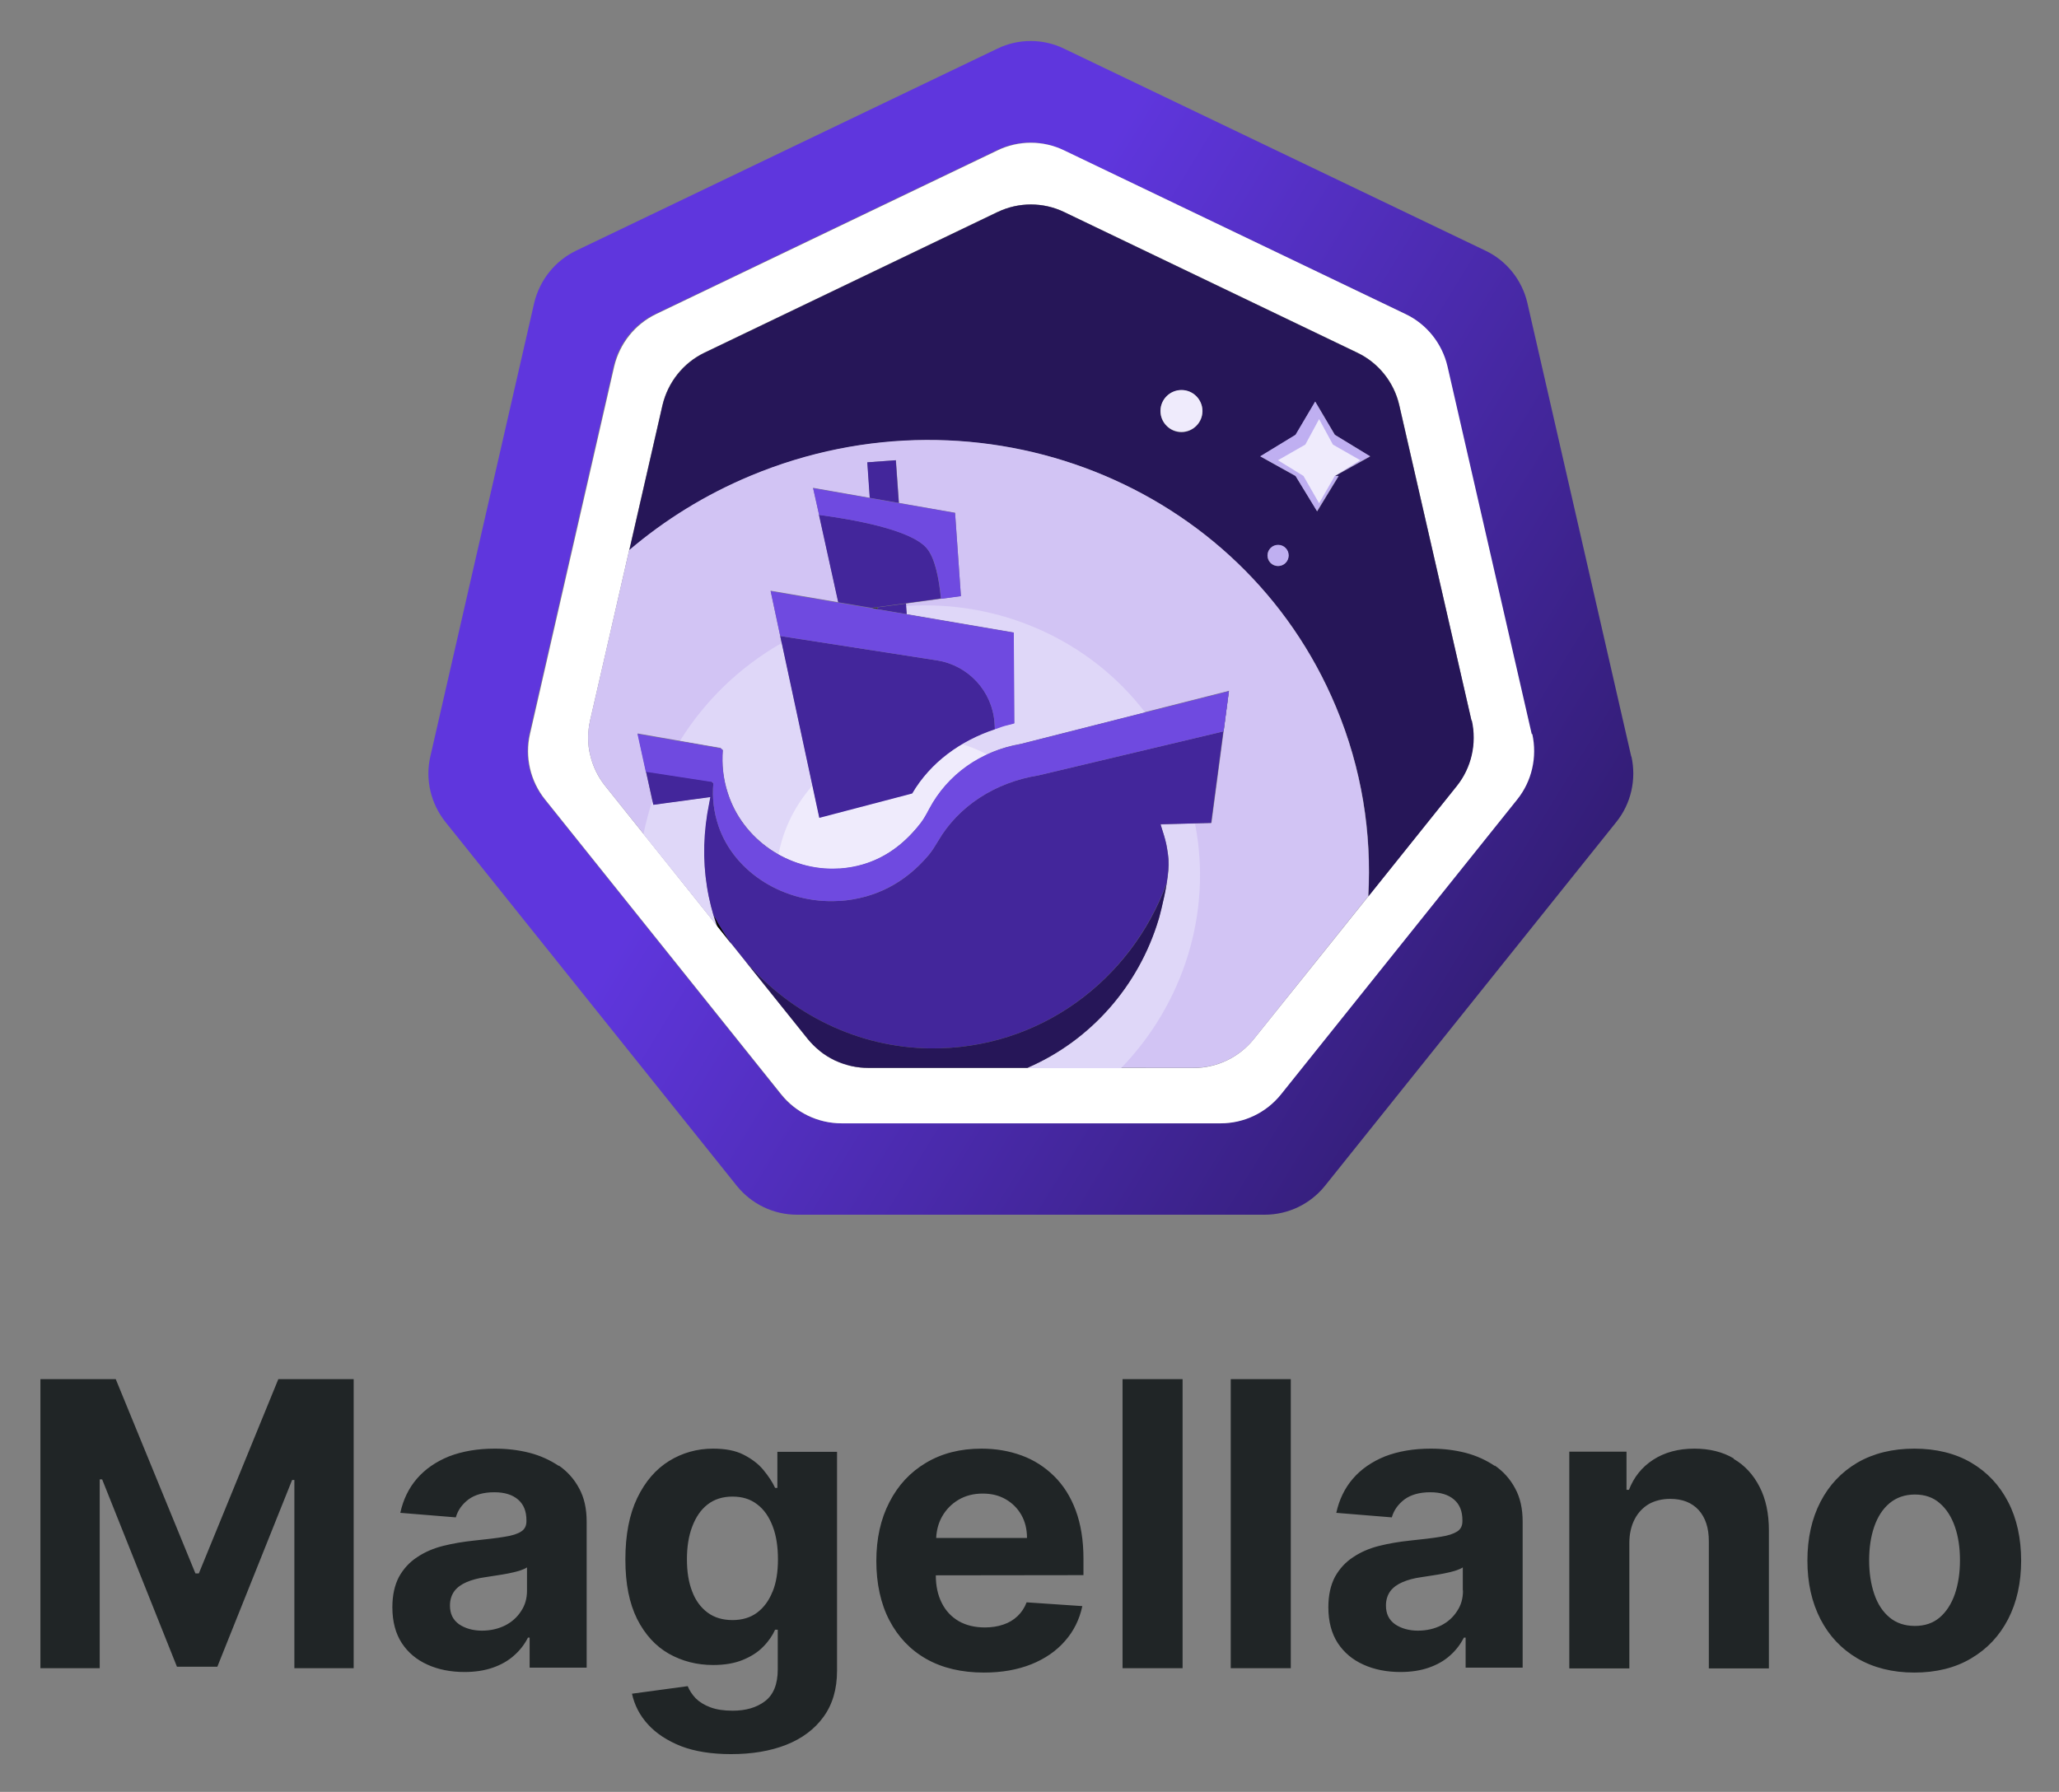 <svg xmlns="http://www.w3.org/2000/svg" role="img" viewBox="-9.27 -9.27 482.04 419.54"><rect x="-9.27" y="-9.27" width="482.04" height="419.54" fill="#808080" stroke="none"/><title>Magellano logo</title><path fill="#202526" d="M37.28 359.125h-.796l-18.655-45.488H.191v67.679H14.072V337.11h.575l17.506 43.852h9.46l17.505-43.719h.53v44.073h13.881v-67.679H55.89l-18.611 45.488zm84.3-25.153c-2.033-1.37-4.332-2.431-6.896-3.095-2.608-.663-5.305-.972-8.134-.972-4.023 0-7.603.619-10.698 1.812-3.05 1.238-5.57 2.962-7.515 5.217-1.945 2.254-3.227 4.951-3.89 8.001l12.996 1.061c.486-1.68 1.459-3.05 2.962-4.2 1.503-1.105 3.536-1.68 6.056-1.68 2.387 0 4.243.575 5.57 1.724 1.326 1.15 1.945 2.741 1.945 4.863v.177c0 1.105-.398 1.901-1.238 2.431-.796.531-2.122.973-3.934 1.238-1.813.309-4.2.575-7.118.884-2.519.265-4.906.663-7.205 1.238s-4.332 1.459-6.1 2.652c-1.768 1.15-3.183 2.697-4.244 4.598-1.017 1.945-1.547 4.288-1.547 7.117 0 3.359.751 6.144 2.21 8.399 1.459 2.21 3.448 3.89 6.012 5.039 2.52 1.15 5.437 1.724 8.664 1.724 2.52 0 4.73-.353 6.631-1.016 1.901-.664 3.581-1.592 4.951-2.83 1.37-1.193 2.476-2.608 3.271-4.199h.398v7.029h13.35v-34.216c0-3.006-.574-5.614-1.768-7.78-1.149-2.166-2.741-3.934-4.774-5.349l.044.133zm-7.471 29.176c0 1.812-.442 3.403-1.37 4.774-.884 1.414-2.166 2.564-3.713 3.359-1.592.796-3.404 1.238-5.482 1.238-2.078 0-3.934-.53-5.349-1.503-1.415-1.017-2.122-2.431-2.122-4.376 0-1.326.354-2.431 1.017-3.36.663-.884 1.636-1.591 2.873-2.122 1.238-.53 2.696-.928 4.332-1.149.751-.133 1.635-.265 2.564-.398.972-.132 1.9-.309 2.873-.486.928-.177 1.812-.398 2.564-.619.751-.265 1.37-.486 1.812-.796v5.438zm58.617-24.048h-.53c-.619-1.371-1.548-2.741-2.741-4.2-1.15-1.414-2.741-2.608-4.642-3.58-1.901-.973-4.288-1.415-7.161-1.415-3.713 0-7.161.972-10.256 2.873-3.138 1.945-5.614 4.819-7.471 8.665-1.856 3.846-2.785 8.664-2.785 14.411 0 5.746.929 10.255 2.741 13.924 1.857 3.67 4.332 6.366 7.427 8.134 3.138 1.769 6.586 2.653 10.388 2.653 2.697 0 4.995-.398 6.94-1.194 1.945-.796 3.537-1.812 4.775-3.094 1.237-1.238 2.166-2.608 2.785-3.979h.618v9.283c0 3.493-1.016 5.968-3.006 7.471-1.989 1.503-4.509 2.21-7.559 2.21-2.077 0-3.801-.265-5.216-.795-1.415-.531-2.564-1.238-3.448-2.122-.84-.884-1.459-1.857-1.857-2.829l-13.04 1.768c.574 2.652 1.812 5.084 3.757 7.205 1.945 2.122 4.509 3.802 7.736 5.084 3.227 1.238 7.161 1.857 11.715 1.857 4.818 0 9.15-.708 12.863-2.166 3.714-1.459 6.676-3.669 8.753-6.543 2.122-2.917 3.183-6.498 3.183-10.83v-51.235h-13.969v8.532-.088zm-1.149 24.313c-.84 2.122-2.078 3.757-3.625 4.907-1.547 1.149-3.492 1.724-5.747 1.724-2.254 0-4.244-.575-5.835-1.769-1.547-1.149-2.785-2.784-3.581-4.906-.84-2.122-1.238-4.642-1.238-7.56 0-2.917.398-5.437 1.238-7.647s1.99-3.934 3.581-5.172c1.591-1.238 3.536-1.857 5.835-1.857s4.2.575 5.791 1.813c1.591 1.193 2.785 2.917 3.625 5.127.84 2.167 1.238 4.775 1.238 7.736 0 2.962-.398 5.526-1.282 7.648v-.044zm65.91-27.098c-2.166-2.122-4.686-3.758-7.603-4.819-2.918-1.061-6.012-1.591-9.372-1.591-4.995 0-9.283 1.105-12.996 3.315-3.713 2.211-6.543 5.261-8.576 9.239-2.034 3.935-3.05 8.532-3.05 13.748 0 5.217 1.016 9.991 3.05 13.881 2.033 3.89 4.907 6.94 8.664 9.062 3.758 2.122 8.267 3.183 13.483 3.183 4.2 0 7.869-.663 11.096-1.945 3.182-1.282 5.835-3.095 7.868-5.437 2.034-2.299 3.404-5.04 4.067-8.179l-13.041-.884c-.486 1.282-1.193 2.343-2.121 3.227-.929.884-2.034 1.548-3.36 1.99-1.282.442-2.741.663-4.288.663-2.343 0-4.376-.487-6.1-1.459-1.724-1.017-3.051-2.387-3.979-4.244-.928-1.812-1.414-3.978-1.414-6.498l34.568-.044v-3.846c0-4.332-.618-8.09-1.812-11.317-1.194-3.227-2.918-5.923-5.084-8.045zm-27.584 14.499c.088-1.812.53-3.492 1.37-4.995.929-1.636 2.211-2.962 3.846-3.934 1.636-.973 3.537-1.459 5.659-1.459 2.121 0 3.845.442 5.393 1.326 1.547.884 2.785 2.122 3.669 3.669.884 1.547 1.326 3.36 1.326 5.393h-21.263zm57.688-37.177h-14.057v67.679h14.057v-67.679zm25.33 0h-14.057v67.679h14.057v-67.679zm47.787 20.335c-2.034-1.37-4.333-2.431-6.897-3.095-2.608-.663-5.304-.972-8.133-.972-4.023 0-7.604.619-10.698 1.812-3.05 1.238-5.57 2.962-7.515 5.217-1.945 2.254-3.227 4.951-3.89 8.001l12.996 1.061c.487-1.68 1.459-3.05 2.962-4.2 1.503-1.105 3.536-1.68 6.056-1.68 2.387 0 4.244.575 5.57 1.724 1.326 1.15 1.945 2.741 1.945 4.863v.177c0 1.105-.398 1.901-1.238 2.431-.84.531-2.121.973-3.934 1.238-1.812.309-4.199.575-7.117.884-2.52.265-4.907.663-7.206 1.238-2.298.575-4.332 1.459-6.1 2.652-1.768 1.15-3.183 2.697-4.244 4.598-1.016 1.945-1.547 4.288-1.547 7.117 0 3.359.752 6.144 2.21 8.399 1.459 2.21 3.448 3.89 6.012 5.039 2.52 1.15 5.438 1.724 8.665 1.724 2.519 0 4.73-.353 6.631-1.016 1.9-.664 3.58-1.592 4.951-2.83 1.37-1.193 2.431-2.608 3.271-4.199h.398v7.029h13.35v-34.216c0-3.006-.575-5.614-1.768-7.78-1.15-2.166-2.741-3.934-4.775-5.349l.045.133zm-7.471 29.176c0 1.812-.442 3.403-1.371 4.774-.884 1.414-2.166 2.564-3.713 3.359-1.591.796-3.404 1.238-5.481 1.238-2.078 0-3.935-.53-5.349-1.503-1.415-1.017-2.122-2.431-2.122-4.376 0-1.326.354-2.431 1.017-3.36.663-.884 1.635-1.591 2.873-2.122 1.238-.53 2.697-.928 4.332-1.149.752-.133 1.636-.265 2.564-.398.973-.132 1.901-.309 2.829-.486.929-.177 1.813-.398 2.564-.619.752-.265 1.371-.486 1.813-.796v5.393l.044.045zm63.391-30.944c-2.608-1.548-5.703-2.299-9.239-2.299-3.758 0-6.985.884-9.637 2.608-2.653 1.724-4.509 4.067-5.659 7.029h-.574v-8.93h-13.394v50.748h14.057v-29.352c0-2.166.442-4.023 1.238-5.57.795-1.547 1.945-2.741 3.359-3.581 1.459-.795 3.095-1.193 4.996-1.193 2.829 0 5.039.884 6.63 2.608 1.592 1.768 2.387 4.199 2.387 7.294v29.794h14.058v-32.314c0-3.934-.707-7.338-2.166-10.167-1.459-2.874-3.492-5.084-6.101-6.587l.045-.088zm64.231 10.167c-2.034-3.934-4.907-6.985-8.665-9.195-3.713-2.166-8.178-3.271-13.306-3.271-5.128 0-9.548 1.105-13.306 3.271-3.757 2.21-6.63 5.261-8.664 9.195-2.033 3.934-3.05 8.532-3.05 13.748 0 5.216 1.017 9.725 3.05 13.704 2.034 3.934 4.907 6.984 8.664 9.194 3.714 2.167 8.178 3.316 13.306 3.316 5.128 0 9.593-1.105 13.306-3.316 3.758-2.21 6.631-5.26 8.665-9.194 2.033-3.935 3.05-8.532 3.05-13.704 0-5.172-1.017-9.858-3.05-13.748zm-12.466 21.572c-.796 2.299-1.99 4.156-3.537 5.482-1.547 1.326-3.492 1.989-5.835 1.989s-4.332-.663-5.924-1.989c-1.591-1.326-2.785-3.139-3.58-5.482-.796-2.343-1.194-4.951-1.194-7.913 0-2.961.398-5.569 1.194-7.868.795-2.299 1.989-4.155 3.58-5.482 1.592-1.326 3.581-2.033 5.924-2.033 2.343 0 4.288.663 5.835 2.033 1.547 1.327 2.741 3.183 3.537 5.482.795 2.299 1.193 4.907 1.193 7.868 0 2.962-.398 5.57-1.193 7.913z"/><path fill="url(#paint0_linear_559_505)" d="M372.624 167.847L348.311 61.665c-1.238-5.349-4.863-9.902-9.814-12.245L239.83 2.12c-4.907-2.387-10.698-2.387-15.604 0L125.603 49.42c-4.951 2.387-8.532 6.896-9.814 12.245L91.476 167.847c-1.238 5.349.088 11.007 3.537 15.339l68.21 85.185c3.448 4.288 8.62 6.763 14.101 6.763h109.498c5.481 0 10.653-2.475 14.101-6.763l68.21-85.185c3.448-4.288 4.73-9.946 3.536-15.339h-.044zm-26.833 10.035l-55.301 69.049c-3.448 4.288-8.62 6.763-14.102 6.763h-88.765c-5.481 0-10.653-2.475-14.101-6.763l-55.302-69.049c-3.448-4.288-4.73-9.947-3.536-15.34L134.4 76.474c1.237-5.349 4.862-9.902 9.813-12.245l79.924-38.326c4.907-2.387 10.698-2.387 15.605 0l79.924 38.326c4.951 2.387 8.576 6.896 9.813 12.245l19.716 86.068c1.238 5.349-.088 11.052-3.536 15.34h.132z"/><path fill="#fff" d="M349.328 162.587l-19.716-86.069c-1.238-5.349-4.863-9.902-9.814-12.245l-79.924-38.326c-4.906-2.387-10.697-2.387-15.604 0l-79.924 38.326c-4.951 2.387-8.532 6.896-9.814 12.245l-19.715 86.069c-1.238 5.348.088 11.051 3.536 15.339l55.301 69.049c3.448 4.288 8.62 6.764 14.102 6.764h88.765c5.481 0 10.653-2.476 14.102-6.764l55.301-69.049c3.448-4.288 4.73-9.946 3.536-15.339h-.132zm-17.594 12.156l-34.525 43.145-12.952 16.135c-3.448 4.288-8.62 6.763-14.102 6.763h-76.21c-1.238 0-2.432-.176-3.625-.397h-.044c-.354-.089-.663-.177-.973-.266-.884-.265-1.724-.53-2.52-.884-.353-.132-.663-.265-.972-.442-1.061-.53-2.122-1.149-3.05-1.901-.177-.132-.31-.309-.442-.442-.884-.751-1.724-1.547-2.476-2.431l-21.351-26.656-4.951-6.189-21.131-26.435c-3.448-4.288-4.73-9.946-3.536-15.295l3.315-14.411 13.616-59.457c1.282-5.393 4.862-9.902 9.813-12.289l68.608-32.933h.044c4.907-2.343 10.698-2.343 15.604 0l68.652 32.933c4.951 2.387 8.576 6.896 9.813 12.289l16.887 73.868c1.238 5.349-.088 11.007-3.492 15.295z"/><path fill="#261658" d="M193.945 240.786c-4.111 0-8.046-1.414-11.229-3.89 3.183 2.52 7.118 3.89 11.229 3.89zm-65.071-73.293c-.309-1.326-.442-2.652-.442-4.022 0 1.37.177 2.696.442 4.022zm206.352-8.045l-16.931-73.868c-1.237-5.349-4.862-9.902-9.813-12.245l-68.608-32.933c-4.906-2.387-10.697-2.387-15.604 0l-68.607 32.933c-4.951 2.387-8.532 6.896-9.814 12.245l-13.615 59.501 5.835-25.507c8.31-7.028 17.815-12.952 28.424-17.417 53.843-22.456 115.2 1.769 137.038 54.108 6.056 14.455 8.399 29.574 7.559 44.338l-15.958 19.937 36.646-45.753c3.448-4.288 4.73-9.946 3.536-15.339h-.088zM270.73 90.531c-1.945 1.901-5.084 1.857-6.94-.133-1.901-1.945-1.857-5.084.132-6.94 1.99-1.857 5.084-1.857 6.941.133 1.9 1.945 1.856 5.084-.133 6.94zm20.909 32.049c-.972.929-2.519.929-3.492-.044-.928-.972-.928-2.519.044-3.492.973-.928 2.52-.928 3.492.044.929.973.929 2.52-.044 3.492zm11.582-20.378h.928l-5.039 8.266-5.039-8.266-8.267-4.598 8.267-5.04 4.597-7.78 4.597 7.78 8.267 5.04-8.267 4.598h-.044z"/><path fill="#323232" d="M209.859 123.951c.53 2.078.884 4.465 1.149 6.984-.221-2.519-.619-4.906-1.149-6.984zm-20.688 116.084c.353.088.751.221 1.105.309-.398-.088-.752-.221-1.105-.309zm-2.211-.752c-.574-.221-1.105-.486-1.635-.795.53.309 1.105.574 1.635.795z"/><path fill="#D2C4F4" d="M303.486 156.221c-21.837-52.34-83.195-76.564-137.037-54.108-10.61 4.421-20.114 10.344-28.424 17.417l-9.151 39.874c-1.238 5.349.088 11.007 3.536 15.339l26.082 32.58c-1.017-2.918-1.768-5.924-2.255-9.018-1.016-6.322-.795-12.908.531-19.539l.265-1.415-13.35 1.813-1.724-7.825-1.945-8.885 19.495 3.404.486.442c-.265 3.359.088 6.719 1.149 9.99 3.448 10.919 14.323 18.39 25.86 17.727h.398c5.968-.442 11.184-2.785 15.561-6.985 1.149-1.105 2.298-2.343 3.359-3.713.531-.663.973-1.415 1.371-2.166.177-.354.398-.707.574-1.061 2.299-4.288 5.57-7.869 9.549-10.521 3.492-2.343 7.515-3.978 11.891-4.73l48.759-12.378-4.111 30.944-11.847.31.398 1.282c.53 1.635.928 3.006 1.149 4.465.133.795.221 1.635.309 2.475.221 3.095-.751 7.692-1.503 10.742-.442 1.989-.84 3.36-.84 3.316-4.685 15.604-15.958 28.38-30.722 34.745H270.2c5.481 0 10.653-2.475 14.101-6.763l26.745-33.42c.839-14.764-1.503-29.883-7.56-44.338zm-76.785 4.244c-1.105.265-1.989.619-3.05.972-8.09 2.697-15.074 7.736-19.362 15.03l-21.749 5.703-9.151-42.57-2.254-10.566 15.869 2.697-4.509-20.467-1.414-6.322 13.306 2.343-.575-8.31 6.675-.486.707 9.991 13.13 2.299 1.37 19.494-12.864 1.768.177 2.476 25.065 4.288.132 21.263-1.503.398z"/><path fill="#323232" d="M194.829 133.101l1.37.266v-.442l-1.37.176z"/><path fill="#DFD7F8" d="M159.509 165.902l.486.442c-.265 3.36.088 6.719 1.149 9.991 3.448 10.918 14.323 18.389 25.86 17.726h.398c5.968-.442 11.184-2.785 15.561-6.984 1.149-1.106 2.298-2.343 3.359-3.714.531-.663.973-1.414 1.371-2.166.177-.353.398-.707.574-1.061 2.299-4.288 5.57-7.868 9.549-10.521 3.492-2.343 7.515-3.978 11.891-4.73l29.087-7.382c-13.084-17.063-34.17-26.347-55.92-24.888l.133 1.857 25.065 4.288.132 21.263-1.503.398c-1.105.265-1.989.618-3.05.972-8.09 2.697-15.074 7.736-19.362 15.03l-21.749 5.702-8.797-40.846c-9.991 5.703-18.036 13.616-23.783 22.855l9.46 1.635.089.133zm-3.272 32.403c-1.016-6.322-.795-12.908.531-19.539l.265-1.415-13.35 1.813-.221-.973c-.84 2.564-1.547 5.172-2.078 7.825l17.064 21.307c-1.017-2.918-1.769-5.924-2.255-9.018h.044z"/><path fill="#595959" d="M190.276 240.344c-.398-.088-.752-.221-1.105-.309.353.088.751.221 1.105.309z"/><path fill="#DFD7F8" d="M262.464 183.805l.397 1.282c.531 1.636.929 3.006 1.15 4.465.132.796.221 1.636.309 2.476.221 3.094-.751 7.691-1.503 10.742-.442 1.989-.84 3.359-.84 3.315-4.686 15.605-15.958 28.38-30.723 34.746h21.926c14.632-15.119 21.396-36.47 17.329-57.203l-8.045.221v-.044z"/><path fill="#595959" d="M185.325 238.488c.53.309 1.105.574 1.635.795-.574-.221-1.105-.486-1.635-.795z"/><path fill="#EFEBFC" d="M186.96 194.061h.398c5.968-.442 11.184-2.785 15.561-6.984 1.149-1.106 2.298-2.343 3.359-3.714.531-.663.973-1.414 1.371-2.166.176-.353.397-.707.574-1.061 2.299-4.288 5.57-7.868 9.549-10.521 1.282-.84 2.652-1.591 4.067-2.21-1.857-1.017-3.802-1.812-5.836-2.431-4.774 2.829-8.885 6.675-11.714 11.537l-21.749 5.703-1.636-7.515c-4.023 4.553-6.763 10.079-7.913 16.047 4.156 2.342 8.974 3.624 13.925 3.359l.044-.044z"/><path fill="#BFAFF1" d="M303.221 102.157l8.267-4.597-8.267-5.039-4.597-7.78-4.598 7.78-8.266 5.039 8.266 4.597 5.04 8.267 5.039-8.267h-.928.044z"/><path fill="#EFEBFC" d="M303.221 102.157l5.968-3.669-6.41-3.669-3.227-5.968-3.227 5.968-6.41 3.669 5.968 3.669 3.669 6.41 3.669-6.41zm-35.895-10.3c2.71 0 4.907-2.197 4.907-4.907 0-2.71-2.197-4.907-4.907-4.907s-4.907 2.197-4.907 4.907c0 2.71 2.197 4.907 4.907 4.907z"/><path fill="#BFAFF1" d="M289.959 123.244c1.368 0 2.476-1.109 2.476-2.476s-1.108-2.475-2.476-2.475c-1.367 0-2.475 1.108-2.475 2.475s1.108 2.476 2.475 2.476z"/><path fill="#43269B" d="M202.83 132.04l-6.631.885v.442l6.808 1.149-.177-2.476zm-1.68-23.561l-.707-9.991-6.675.486.575 8.31 6.807 1.194zm8.93 36.867l-36.691-5.702 9.151 42.57 21.749-5.703c4.288-7.294 11.272-12.333 19.362-15.03l-.088-1.503c-.531-7.426-6.101-13.482-13.483-14.632z"/><path fill="#39383F" d="M182.274 236.454c-.884-.751-1.724-1.547-2.431-2.431.752.928 1.592 1.68 2.431 2.431z"/><path fill="#43269B" d="M278.422 152.552l-1.238 9.416-43.322 10.3c-10.211 1.635-18.787 7.249-23.517 15.383-.663 1.105-1.326 2.21-2.166 3.227-5.526 6.587-12.466 10.168-20.732 10.786h-.398c-12.599.752-24.446-6.63-28.115-17.549-1.105-3.271-1.503-6.631-1.194-9.991l-.53-.442-15.251-2.343 1.724 7.825 13.35-1.813-.265 1.415c-1.371 6.631-1.547 13.217-.531 19.539.487 3.094 1.282 6.1 2.255 9.018l21.351 26.656-14.499-18.08c10.697 12.289 26.169 20.069 43.056 20.29 25.728.309 47.079-16.002 55.39-38.547-.266 1.812-.663 3.58-1.017 5.039.751-3.006 1.724-7.647 1.503-10.742-.044-.84-.177-1.635-.309-2.475-.222-1.459-.619-2.83-1.15-4.465l-.398-1.282 11.847-.31 4.112-30.943.044.088zm-119.798 54.992c-.265-.796-.574-1.592-.795-2.432 1.237 2.299 2.608 4.465 4.111 6.587l-3.316-4.155z"/><path fill="#39383F" d="M190.276 240.344c1.193.266 2.431.398 3.669.398-1.238 0-2.476-.177-3.669-.398z"/><path fill="#43269B" d="M211.008 130.891c-.486-4.995-1.459-9.637-3.36-11.847-3.757-4.376-17.372-6.719-25.197-7.78l4.509 20.467 7.825 1.326 20.82-2.829-4.641.619.044.044z"/><path fill="#6F4AE0" d="M181.081 104.987l1.414 6.321c7.825 1.017 21.44 3.404 25.198 7.78 1.901 2.211 2.873 6.808 3.359 11.847l4.642-.619-1.37-19.494-33.199-5.791-.044-.044zm-9.946 24.092l2.254 10.565 36.691 5.702c7.338 1.15 12.952 7.206 13.483 14.632l.088 1.503c1.061-.353 1.945-.751 3.05-.972l1.503-.398-.132-21.263-56.937-9.725v-.044z"/><path fill="#6F4AE0" d="M157.21 173.682l.53.442c-.309 3.36.089 6.719 1.194 9.991 3.713 10.919 15.516 18.301 28.115 17.549h.398c8.222-.619 15.206-4.243 20.732-10.786.84-1.017 1.503-2.122 2.166-3.227 4.73-8.134 13.306-13.748 23.518-15.383l43.321-10.3 1.238-9.416-48.759 12.377c-9.327 1.592-17.152 7.118-21.44 15.251-.574 1.106-1.193 2.211-1.945 3.227-4.995 6.543-11.361 10.124-18.92 10.654h-.398c-11.537.663-22.412-6.763-25.86-17.682-1.061-3.271-1.415-6.631-1.149-9.991l-.487-.442-19.494-3.404 1.945 8.886 15.251 2.343.044-.089z"/><path fill="#261658" d="M208.4 236.189c-16.887-.221-32.359-8.001-43.056-20.29l14.499 18.08c3.448 4.288 8.62 6.763 14.102 6.763h37.309c14.765-6.365 26.037-19.141 30.723-34.745 0 .088 1.194-4.112 1.857-8.355-8.311 22.545-29.706 38.856-55.39 38.547h-.044z"/><path d="M157.873 205.157c.221.84.53 1.591.796 2.431l3.315 4.155c-1.503-2.077-2.873-4.288-4.111-6.586z"/><defs><linearGradient id="paint0_linear_559_505" x1="98.308" x2="395.347" y1="65.673" y2="248.053" gradientUnits="userSpaceOnUse"><stop offset=".31" stop-color="#5F36DD"/><stop offset="1" stop-color="#261658"/></linearGradient></defs></svg>